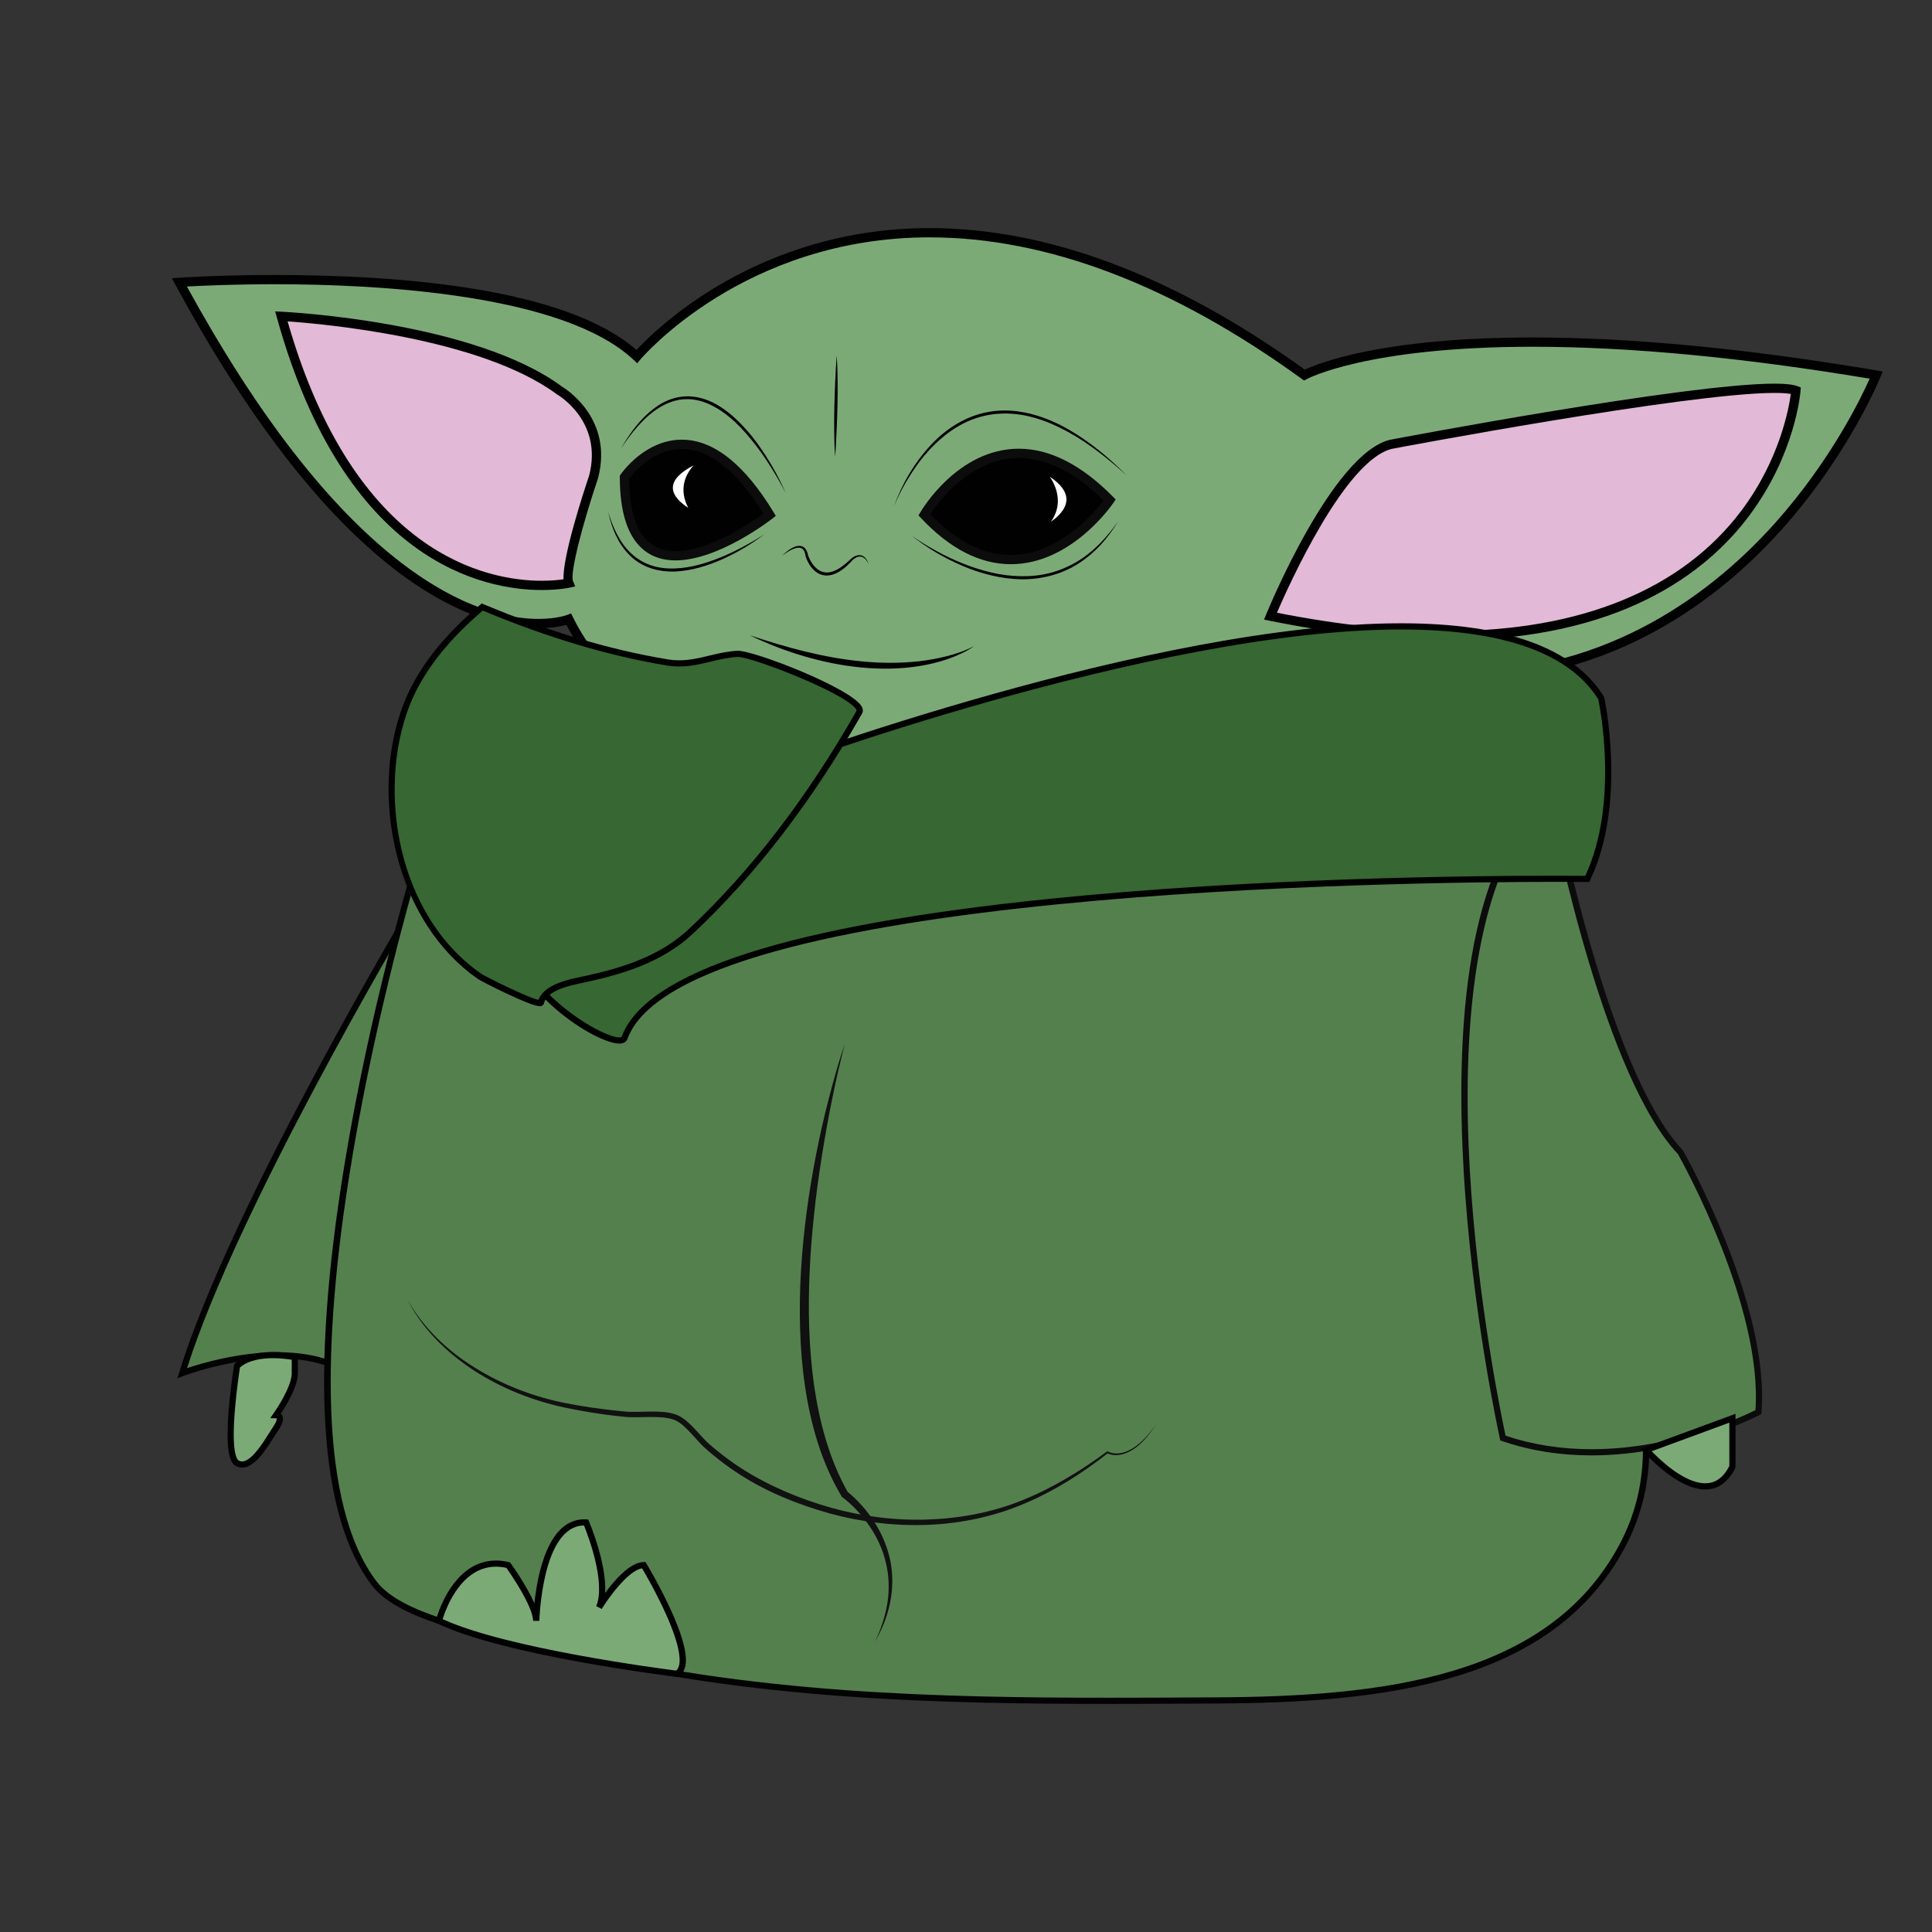 <?xml version="1.0" encoding="utf-8"?>
<!-- Generator: Adobe Illustrator 15.0.0, SVG Export Plug-In . SVG Version: 6.00 Build 0)  -->
<!DOCTYPE svg PUBLIC "-//W3C//DTD SVG 1.0//EN" "http://www.w3.org/TR/2001/REC-SVG-20010904/DTD/svg10.dtd">
<svg version="1.0" id="Layer_1" xmlns="http://www.w3.org/2000/svg" xmlns:xlink="http://www.w3.org/1999/xlink" x="0px" y="0px"
	 width="350px" height="350px" viewBox="0 0 350 350" enable-background="new 0 0 350 350" xml:space="preserve">
<rect x="0" y="0" width="350" height="350" fill="#333333" stroke="none"/>
<g>
	<path fill="#54804D" d="M75.373,163.247c0,0-32.946,54.911-42.36,85.504c0,0,24.318-9.413,34.516,3.923l25.102-73.738
		L75.373,163.247z"/>
	<path fill="#030303" d="M67.721,253.846l-0.637-0.832c-3.516-4.598-9.162-6.928-16.783-6.928c-8.741,0-17.004,3.156-17.086,3.188
		l-1.077,0.416l0.339-1.104c9.326-30.307,42.085-85.078,42.415-85.627l0.352-0.586l18.035,16.395L67.721,253.846z M50.301,244.965
		c7.541,0,13.262,2.21,17.023,6.57l24.658-72.433l-16.479-14.98c-3.521,5.929-32.461,55.069-41.621,83.727
		C36.44,246.99,43.212,244.965,50.301,244.965z"/>
</g>
<g>
	<path fill="#54804D" d="M75.107,157.797c0,0-30.009,99.287-7.3,129.073c5.741,7.53,26.301,10.045,34.322,12.087
		c38.29,9.743,78.914,9.282,118.162,9.094c25.654-0.12,59.602-1.969,73.518-27.855c12.388-23.043-3.662-49.111-18.132-66.96
		c-11.146-13.746-10.519-63.682,8.688-71.344L75.107,157.797z"/>
	<path fill="#030303" d="M201.074,308.68c-30.483,0-65.793-0.71-99.083-9.181c-1.627-0.414-3.762-0.845-6.233-1.344
		c-10.002-2.021-23.701-4.788-28.396-10.946c-9.515-12.479-11.188-38.096-4.974-76.136c4.616-28.255,12.108-53.19,12.183-53.438
		l0.111-0.368l0.382-0.029l212.906-16.183l-3.398,1.355c-7.496,2.991-11.319,12.249-13.207,19.49
		c-4.658,17.874-2.396,42.173,4.746,50.982c9.334,11.513,15.623,21.879,19.229,31.691c4.918,13.384,4.568,25.457-1.037,35.887
		c-13.169,24.495-43.354,28.006-74.01,28.15l-3.004,0.015C211.982,308.652,206.498,308.68,201.074,308.68z M75.535,158.326
		c-1.958,6.645-28.869,99.89-7.282,128.204c4.439,5.822,18.454,8.653,27.727,10.526c2.486,0.503,4.633,0.937,6.288,1.357
		c33.164,8.438,68.391,9.146,98.807,9.146c5.42,0,10.905-0.027,16.209-0.054l3.004-0.015c30.312-0.143,60.137-3.58,73.028-27.562
		c9.447-17.573,3.366-39.895-18.073-66.342c-7.329-9.039-9.693-33.81-4.96-51.969c1.734-6.654,5.078-14.967,11.364-18.959
		L75.535,158.326z"/>
</g>
<g>
	<path fill="#54804D" d="M280.898,143.635c0,0,9.413,50.205,23.533,65.109c0,0,15.688,27.456,14.119,47.067
		c0,0-23.533,12.55-46.282,4.707C272.269,260.519,251.873,169.522,280.898,143.635z"/>
	<path fill="#0C0C0C" d="M288.322,263.657c-5.752,0-11.215-0.878-16.236-2.609l-0.295-0.103l-0.068-0.305
		c-0.052-0.229-5.126-23.092-6.583-48.824c-1.962-34.664,3.215-57.744,15.386-68.599l0.74-0.661l0.183,0.975
		c0.094,0.5,9.544,50.213,23.39,64.828l0.08,0.106c0.157,0.276,15.756,27.833,14.191,47.39l-0.023,0.306l-0.271,0.145
		C318.678,256.379,304.838,263.657,288.322,263.657z M272.748,260.09c4.822,1.624,10.061,2.447,15.574,2.447
		c14.975,0,27.697-6.078,29.695-7.081c1.316-18.767-13.247-44.968-14.04-46.377c-13.117-13.925-22.007-57.036-23.438-64.349
		c-14.145,13.577-15.594,43.833-14.281,67.022C267.617,235.781,272.143,257.291,272.748,260.09z"/>
</g>
<g>
	<path fill="#7CAA77" d="M313.846,256.926v8.787c-4.707,9.498-15.609-3.041-15.609-3.041L313.846,256.926z"/>
	<path fill="#010101" d="M308.918,269.828c-5.144,0-10.863-6.512-11.105-6.789l-0.531-0.612l17.123-6.304v9.721l-0.057,0.118
		C313.074,268.527,311.248,269.828,308.918,269.828z M299.217,262.906c1.531,1.596,5.928,5.802,9.701,5.802
		c1.861,0,3.291-1.023,4.367-3.128v-7.852L299.217,262.906z"/>
</g>
<path fill="#111111" d="M153.033,189.133c-1.728,6.741-3.069,13.564-4.166,20.414c-0.536,3.428-1.016,6.861-1.375,10.307
	c-0.371,3.444-0.659,6.896-0.809,10.352c-0.327,6.906-0.166,13.839,0.78,20.66c0.983,6.795,2.781,13.541,6.153,19.509l-0.188-0.207
	c1.051,0.823,1.931,1.707,2.783,2.665c0.841,0.955,1.609,1.973,2.288,3.048c1.349,2.154,2.342,4.542,2.824,7.036
	c0.477,2.495,0.417,5.07-0.098,7.524c-0.255,1.229-0.622,2.429-1.074,3.591c-0.463,1.158-1.014,2.277-1.628,3.355
	c1.063-2.24,1.869-4.604,2.245-7.029c0.377-2.425,0.288-4.905-0.282-7.262c-0.552-2.362-1.584-4.594-2.945-6.592
	c-0.676-1.002-1.432-1.95-2.255-2.834c-0.818-0.876-1.727-1.727-2.649-2.407l-0.115-0.085l-0.073-0.122
	c-3.635-6.097-5.598-13.021-6.616-19.954c-0.515-3.477-0.798-6.98-0.892-10.482c-0.095-3.504-0.045-7.006,0.17-10.497
	c0.419-6.983,1.363-13.916,2.691-20.763c0.67-3.423,1.425-6.828,2.304-10.199C150.981,195.788,151.907,192.428,153.033,189.133z"/>
<path fill="#111111" d="M73.804,235.416c2.896,5.193,7.339,9.361,12.351,12.436c5.02,3.086,10.612,5.227,16.375,6.352
	c2.906,0.562,5.819,0.998,8.755,1.31c0.73,0.085,1.473,0.153,2.196,0.22c0.709,0.056,1.438,0.046,2.174,0.031
	c1.473-0.031,2.97-0.107,4.498,0.024c0.763,0.071,1.539,0.193,2.3,0.471c0.78,0.28,1.448,0.763,2.029,1.264
	c1.168,1.017,2.114,2.181,3.122,3.23c0.5,0.539,1.013,0.982,1.594,1.468c0.562,0.471,1.13,0.931,1.712,1.379
	c1.161,0.897,2.357,1.746,3.591,2.534c4.956,3.132,10.44,5.414,16.093,7.018c5.659,1.574,11.557,2.322,17.431,2.126
	c5.867-0.202,11.732-1.277,17.188-3.503c2.732-1.096,5.373-2.425,7.919-3.918c2.552-1.484,5.014-3.127,7.388-4.894l0.087-0.065
	l0.103,0.056c0.758,0.401,1.736,0.437,2.606,0.228c0.886-0.209,1.712-0.649,2.455-1.191c1.49-1.097,2.69-2.556,3.741-4.087
	c-0.998,1.565-2.141,3.077-3.627,4.24c-0.742,0.571-1.58,1.051-2.506,1.296c-0.922,0.235-1.93,0.256-2.846-0.196l0.191-0.011
	c-4.663,3.671-9.732,6.89-15.242,9.2c-5.5,2.332-11.454,3.575-17.423,3.807c-5.976,0.232-11.979-0.496-17.747-2.068
	c-5.746-1.605-11.354-3.861-16.4-7.119c-1.259-0.814-2.479-1.688-3.658-2.609c-0.589-0.459-1.17-0.936-1.742-1.419
	c-0.554-0.466-1.16-0.998-1.665-1.551c-1.035-1.094-1.965-2.243-3.034-3.179c-0.536-0.467-1.093-0.866-1.712-1.09
	c-0.63-0.235-1.332-0.354-2.041-0.424c-1.428-0.132-2.9-0.068-4.388-0.044c-0.745,0.011-1.5,0.018-2.269-0.046
	c-0.752-0.073-1.485-0.146-2.227-0.234c-2.955-0.347-5.9-0.847-8.805-1.454c-5.845-1.247-11.48-3.481-16.492-6.72
	C80.907,245.037,76.497,240.727,73.804,235.416z"/>
<g>
	<path fill="#7CAA77" d="M42.95,247.443c0,0-2.002,12.367-0.751,16.442c0.179,0.583,0.424,0.995,0.751,1.179
		c2.614,1.467,5.491-4.024,7.06-6.378c1.569-2.353,0-2.311,0-2.311s3.399-4.749,3.399-7.625s0-2.876,0-2.876
		S46.349,244.306,42.95,247.443z"/>
	<path fill="#010101" d="M43.86,265.87c-0.411,0-0.809-0.107-1.184-0.317c-0.448-0.251-0.78-0.743-1.013-1.503
		c-1.274-4.152,0.651-16.187,0.733-16.696l0.031-0.191l0.142-0.131c1.516-1.399,3.833-2.109,6.884-2.109
		c2.226,0,4.002,0.389,4.077,0.406l0.438,0.098v3.325c0,2.434-2.181,5.976-3.104,7.366c0.101,0.085,0.189,0.191,0.259,0.321
		c0.317,0.592,0.104,1.429-0.648,2.559c-0.216,0.323-0.456,0.707-0.718,1.123C48.235,262.547,46.15,265.87,43.86,265.87z
		 M43.472,247.729c-0.246,1.589-1.852,12.362-0.738,15.993c0.194,0.632,0.406,0.808,0.489,0.854
		c0.208,0.118,0.417,0.175,0.636,0.175c1.67,0,3.723-3.271,4.95-5.225c0.267-0.427,0.513-0.818,0.734-1.149
		c0.716-1.074,0.595-1.407,0.593-1.409c-0.015-0.013-0.079-0.03-0.124-0.031l-1.063-0.021l0.604-0.865
		c0.033-0.046,3.294-4.636,3.294-7.299v-2.413c-0.643-0.111-1.927-0.296-3.395-0.296C47.61,246.042,45.102,246.338,43.472,247.729z"
		/>
</g>
<g>
	<path fill="#7CAA77" d="M32.493,51.151c0,0,63.833-4.48,82.871,13.438c0,0,43.675-52.635,120.947,3.359
		c0,0,24.077-13.438,103.589,0c0,0-29.117,72.792-103.029,50.395c0,0-32.477,33.036-88.47,24.637c0,0-34.156-7.839-45.355-30.797
		C103.046,112.184,72.249,124.503,32.493,51.151z"/>
	<path fill="#010101" d="M166.436,145.188c-5.959,0-12.069-0.463-18.16-1.377l-0.063-0.012c-1.397-0.32-34.051-8.047-45.598-30.599
		c-0.909,0.248-2.631,0.602-5.062,0.602c-5.535,0-14.511-1.819-25.839-10.487C58.218,92.99,44.775,75.573,31.755,51.551
		l-0.622-1.147l1.301-0.091c0.071-0.005,7.239-0.5,17.313-0.5c22.942,0,52.741,2.375,65.555,13.586
		c3.448-3.727,22.015-22.078,53.091-22.078c21.508,0,44.382,8.628,67.995,25.648c2.424-1.153,13.945-5.833,41.316-5.833
		c17.867,0,38.84,2.014,62.336,5.984l1.025,0.174l-0.387,0.966c-0.055,0.138-5.664,13.963-17.832,27.584
		c-11.256,12.599-30.588,27.617-58.764,27.619c-0.002,0-0.004,0-0.005,0c-8.616,0-17.688-1.404-26.974-4.173
		c-1.525,1.466-7.706,7.095-18.225,12.794C207.846,138.062,189.791,145.188,166.436,145.188z M148.559,142.155
		c5.998,0.898,12.012,1.354,17.877,1.354c43.972-0.001,69.583-25.497,69.837-25.754l0.355-0.362l0.486,0.147
		c9.293,2.816,18.366,4.245,26.964,4.245c0.002,0,0.003,0,0.005,0c27.555-0.002,46.482-14.716,57.51-27.059
		c10.135-11.344,15.631-22.793,17.113-26.126c-22.977-3.838-43.494-5.783-61.002-5.783c-30.121,0-40.879,5.807-40.984,5.866
		l-0.469,0.261l-0.434-0.314C212.351,51.624,189.666,43,168.394,43c-33.634,0-52.199,21.904-52.383,22.125l-0.571,0.688
		l-0.651-0.613c-12.673-11.927-46.19-13.708-65.042-13.708c-7.506,0-13.384,0.276-15.885,0.416
		c12.708,23.214,25.783,40.057,38.871,50.073c10.954,8.382,19.542,10.142,24.818,10.142c3.311,0,5.166-0.712,5.184-0.72l0.722-0.283
		l0.343,0.696C114.557,133.865,147.387,141.877,148.559,142.155z"/>
</g>
<g>
	<path fill="#010101" d="M113.125,86.427c0,0,11.759-17.142,26.317,6.828C139.442,93.254,113.125,113.864,113.125,86.427z"/>
	<path fill="#0C0C0C" d="M122.375,101.523c-4.603,0-10.09-2.619-10.09-15.096v-0.26l0.147-0.215c0.177-0.257,4.4-6.302,11.085-6.302
		c5.736,0,11.335,4.431,16.643,13.169l0.387,0.638l-0.587,0.46C139.563,94.227,130.156,101.523,122.375,101.523z M113.965,86.702
		c0.058,8.721,2.886,13.142,8.409,13.142c6.147,0,13.779-5.221,15.95-6.802c-4.856-7.772-9.835-11.711-14.807-11.711
		C118.364,81.33,114.729,85.702,113.965,86.702z"/>
</g>
<g>
	<path fill="#010101" d="M167.439,93.254c0,0,13.438-23.146,33.596-2.668C201.035,90.586,185.917,112.96,167.439,93.254z"/>
	<path fill="#0C0C0C" d="M183.109,102.211c-5.59,0-11.068-2.82-16.283-8.382l-0.427-0.456l0.313-0.541
		c0.274-0.471,6.83-11.544,17.866-11.544c5.63,0,11.367,2.93,17.057,8.708l0.481,0.49l-0.385,0.57
		C201.424,91.512,194.067,102.211,183.109,102.211z M168.5,93.15c4.746,4.898,9.659,7.381,14.61,7.381
		c8.707,0,15.182-7.701,16.824-9.859c-5.191-5.112-10.354-7.703-15.355-7.703C175.826,82.969,169.926,90.994,168.5,93.15z"/>
</g>
<g>
	<path fill="#E2B9D7" d="M50.971,57.31c0,0,34.532,1.674,50.395,13.438c0,0,8.959,5.04,6.16,15.678c0,0-5.6,16.57-4.479,19.204
		C103.046,105.63,66.649,113.864,50.971,57.31z"/>
	<path fill="#010101" d="M98.148,106.889c-10.314,0-35.637-4.809-47.986-49.354l-0.311-1.12l1.161,0.056
		c1.419,0.069,34.92,1.819,50.82,13.577c0.769,0.463,9.32,5.898,6.505,16.592l-0.017,0.055c-2.702,7.996-5.125,17.142-4.502,18.606
		l0.394,0.926l-0.981,0.222C103.151,106.468,101.252,106.889,98.148,106.889z M52.101,58.222
		c12.148,42.38,36.204,46.987,46.047,46.987c1.783,0,3.149-0.149,3.94-0.265c-0.185-4.224,3.747-16.138,4.632-18.759
		c2.582-9.878-5.682-14.658-5.766-14.705l-0.088-0.058C87.021,61.155,58.251,58.648,52.101,58.222z"/>
</g>
<g>
	<path fill="#E2B9D7" d="M230.152,111.624c0,0,11.759-28.673,21.838-31.134c0,0,66.072-12.541,73.352-9.741
		C325.342,70.749,320.863,129.994,230.152,111.624z"/>
	<path fill="#010101" d="M262.215,115.997c-9.755,0-20.598-1.194-32.229-3.55l-0.995-0.201l0.385-0.94
		c0.486-1.187,12.041-29.098,22.416-31.632c2.229-0.424,53.77-10.173,69.707-10.173c1.979,0,3.334,0.152,4.145,0.464l0.584,0.224
		l-0.047,0.623c-0.035,0.463-0.957,11.475-9.318,22.644C309.162,103.739,293.432,115.997,262.215,115.997z M231.328,111.003
		c11.14,2.199,21.525,3.314,30.887,3.314c24.119,0,42.531-7.538,53.248-21.799c6.938-9.231,8.617-18.581,8.963-21.147
		c-0.566-0.104-1.475-0.19-2.928-0.19c-15.779,0-68.817,10.033-69.352,10.134C243.635,83.395,233.451,106.072,231.328,111.003z"/>
</g>
<path fill="#010101" d="M141.682,100.683c0.342-0.357,0.72-0.681,1.125-0.972c0.407-0.286,0.836-0.56,1.333-0.714
	c0.247-0.075,0.512-0.125,0.789-0.104c0.275,0.019,0.561,0.128,0.777,0.318c0.438,0.389,0.593,0.936,0.69,1.436l-0.008-0.034
	c0.401,1.071,1.067,2.139,2.021,2.717c0.478,0.282,1.026,0.417,1.581,0.374c0.556-0.038,1.104-0.238,1.62-0.503
	c0.517-0.269,0.998-0.619,1.463-0.989c0.23-0.189,0.458-0.381,0.677-0.586l0.327-0.31c0.111-0.114,0.245-0.22,0.374-0.309
	c0.264-0.181,0.556-0.329,0.878-0.401c0.32-0.073,0.675-0.04,0.967,0.111c0.591,0.313,0.877,0.917,1.065,1.482
	c-0.264-0.534-0.613-1.086-1.147-1.298c-0.534-0.208-1.116,0.034-1.56,0.382c-0.115,0.09-0.216,0.18-0.311,0.29l-0.314,0.336
	c-0.211,0.223-0.435,0.436-0.662,0.646c-0.458,0.416-0.961,0.789-1.511,1.101c-0.548,0.31-1.166,0.541-1.824,0.595
	c-0.656,0.062-1.345-0.098-1.906-0.446c-0.565-0.343-1.015-0.824-1.369-1.349c-0.352-0.532-0.624-1.089-0.822-1.703l-0.006-0.018
	l-0.002-0.017c-0.06-0.458-0.181-0.927-0.481-1.219c-0.292-0.3-0.776-0.331-1.227-0.214c-0.454,0.116-0.901,0.32-1.322,0.565
	C142.477,100.099,142.071,100.379,141.682,100.683z"/>
<path fill="#010101" d="M142.334,89.319c-0.792-1.551-1.65-3.067-2.58-4.536c-0.917-1.476-1.897-2.912-2.962-4.279
	c-2.125-2.713-4.54-5.313-7.578-6.919c-1.5-0.803-3.175-1.31-4.871-1.276c-1.699,0.017-3.352,0.6-4.816,1.478
	c-1.469,0.885-2.758,2.064-3.908,3.357c-1.166,1.283-2.186,2.699-3.148,4.15c1.726-3.004,3.843-5.923,6.83-7.873
	c1.48-0.969,3.235-1.578,5.032-1.622c1.799-0.052,3.574,0.468,5.143,1.292c1.569,0.84,2.962,1.952,4.224,3.174
	c1.259,1.229,2.407,2.563,3.436,3.981C139.197,83.074,140.946,86.121,142.334,89.319z"/>
<path fill="#010101" d="M161.932,91.75c1.516-4.193,3.839-8.136,6.946-11.394c1.554-1.625,3.361-3.027,5.369-4.074
	c2.005-1.047,4.226-1.701,6.488-1.875c2.266-0.167,4.544,0.137,6.709,0.758c2.168,0.627,4.241,1.543,6.182,2.669
	c3.895,2.245,7.349,5.147,10.488,8.312c-1.653-1.498-3.344-2.954-5.128-4.286c-1.772-1.346-3.622-2.588-5.57-3.651
	c-1.95-1.053-3.98-1.966-6.11-2.554c-2.123-0.593-4.338-0.867-6.527-0.691c-2.189,0.153-4.341,0.768-6.298,1.771
	c-1.964,0.996-3.721,2.372-5.296,3.922c-1.572,1.559-2.942,3.321-4.143,5.19C163.83,87.711,162.781,89.687,161.932,91.75z"/>
<path fill="#010101" d="M151.573,64.402c0.115,1.532,0.152,3.067,0.17,4.601c0.025,1.534-0.003,3.066-0.031,4.598
	c-0.041,1.532-0.083,3.063-0.16,4.593l-0.11,2.296c-0.054,0.766-0.085,1.531-0.149,2.297c-0.062-0.766-0.086-1.533-0.125-2.299
	l-0.046-2.301c-0.024-1.534,0.003-3.066,0.031-4.599c0.042-1.532,0.084-3.062,0.162-4.593
	C151.385,67.465,151.457,65.935,151.573,64.402z"/>
<path fill="#010101" d="M138.462,96.786c-2.331,1.792-4.885,3.293-7.574,4.512c-2.69,1.199-5.572,2.091-8.563,2.238
	c-1.492,0.05-3.006-0.119-4.435-0.599c-1.423-0.48-2.753-1.272-3.811-2.337c-1.067-1.055-1.895-2.318-2.527-3.655
	c-0.618-1.346-1.065-2.758-1.367-4.196c0.424,1.405,0.921,2.79,1.613,4.074c0.671,1.29,1.52,2.49,2.579,3.466
	c1.059,0.971,2.307,1.729,3.673,2.164c1.364,0.441,2.815,0.585,4.253,0.523c2.893-0.095,5.722-0.971,8.414-2.072
	c1.351-0.554,2.669-1.19,3.958-1.884C135.972,98.339,137.233,97.59,138.462,96.786z"/>
<path fill="#010101" d="M165.199,97.066c1.458,1.033,2.981,1.967,4.552,2.808c1.564,0.853,3.175,1.616,4.829,2.265
	c3.301,1.296,6.788,2.202,10.325,2.245c1.763,0.041,3.532-0.137,5.241-0.567c1.711-0.426,3.346-1.125,4.871-2.013
	c3.055-1.799,5.54-4.459,7.558-7.397c-0.913,1.537-1.98,2.986-3.192,4.313c-1.226,1.314-2.609,2.492-4.142,3.452
	c-3.063,1.938-6.734,2.836-10.346,2.771c-3.622-0.092-7.173-1.011-10.477-2.408C171.117,101.123,167.989,99.304,165.199,97.066z"/>
<g>
	<path fill="#376732" d="M138.462,139.621c0,0,129.486-48.715,151.604-13.158c0,0,4.199,18.758-2.521,32.756
		c0,0-163.223-1.96-174.421,28.837C111.365,192.895,53.176,156.491,138.462,139.621z"/>
	<path fill="#010101" d="M112.208,189.055c-4.405,0-19.477-9.684-20.584-20.995c-0.865-8.833,6.533-21.028,46.686-28.979
		c2.09-0.781,70.55-26.167,115.518-26.167c18.893,0,31.244,4.459,36.715,13.253l0.051,0.081l0.021,0.093
		c0.042,0.189,4.165,19.109-2.562,33.121l-0.154,0.322l-0.357-0.004c-0.002,0-2.083-0.025-5.781-0.025
		c-26.342,0-158.245,1.374-168.107,28.494C113.542,188.549,113.208,189.055,112.208,189.055z M253.826,114.034
		c-45.238,0-114.473,25.851-115.167,26.111l-0.089,0.026c-39.367,7.787-46.653,19.405-45.833,27.78
		c1.078,11.006,16.038,19.985,19.47,19.985c0.263,0,0.375-0.055,0.393-0.074c4.291-11.802,30.396-20.227,77.589-25.039
		c37.08-3.78,76.389-4.188,91.568-4.188c2.812,0,4.691,0.015,5.436,0.021c6.113-13.135,2.645-30.561,2.346-31.979
		C284.26,118.287,272.246,114.034,253.826,114.034z"/>
</g>
<g>
	<path fill="#376732" d="M87.367,109.968c10.737,4.5,21.979,8.115,33.471,10.029c4.818,0.803,8.19-1.284,12.769-1.545
		c2.771-0.155,23.537,7.98,22.073,10.555c-8.232,14.473-18.387,28.38-30.577,39.773c-5.154,4.816-11.899,7.008-18.683,8.511
		c-2.491,0.552-7.717,1.328-8.413,4.322c-0.208,0.896-10.35-4.196-11.116-4.728c-14.842-10.302-19.465-33.031-13.287-49.081
		C76.312,120.772,81.649,114.767,87.367,109.968z"/>
	<path fill="#010101" d="M97.773,182.279c-1.815,0-10.601-4.518-11.201-4.934c-7.086-4.918-12.325-12.984-14.75-22.709
		c-2.285-9.163-1.826-19.016,1.26-27.033c2.406-6.251,7.091-12.328,13.925-18.064l0.262-0.22l0.315,0.132
		c11.83,4.957,22.738,8.226,33.346,9.993c0.708,0.118,1.399,0.175,2.117,0.175c1.903,0,3.604-0.407,5.403-0.838
		c1.605-0.385,3.266-0.783,5.125-0.889c0.037-0.002,0.075-0.003,0.115-0.003c3.013,0,20.458,6.744,22.396,10.078
		c0.346,0.595,0.235,1.044,0.08,1.316c-9.049,15.909-19.372,29.335-30.682,39.906c-5.501,5.141-12.664,7.257-18.944,8.649
		c-0.246,0.055-0.519,0.111-0.811,0.172c-2.48,0.516-6.631,1.379-7.178,3.73C98.492,182,98.255,182.279,97.773,182.279z
		 M97.773,181.16v0.559l0.01-0.561C97.78,181.159,97.777,181.159,97.773,181.16z M87.467,110.617
		c-6.545,5.547-11.033,11.396-13.34,17.389c-5.747,14.93-2.379,37.688,13.083,48.42c0.632,0.438,8.508,4.373,10.353,4.711
		c0.966-2.774,5.305-3.676,7.939-4.223c0.287-0.061,0.555-0.115,0.796-0.17c6.133-1.359,13.118-3.417,18.422-8.374
		c11.227-10.493,21.479-23.83,30.472-39.641c0-0.002,0.009-0.135-0.25-0.442c-2.59-3.069-18.806-9.278-21.252-9.278
		c-1.811,0.102-3.422,0.487-4.979,0.86c-1.784,0.428-3.628,0.87-5.664,0.87c-0.779,0-1.532-0.062-2.301-0.19
		C110.146,118.784,99.256,115.535,87.467,110.617z"/>
</g>
<g>
	<path fill="#FFFFFF" d="M127.402,83.193c0,0-5.878,3.56-1.958,9.556C125.443,92.749,115.642,88.079,127.402,83.193z"/>
	<path fill="#010101" d="M126.224,93.431l-0.901-0.429c-0.166-0.079-4.057-1.965-3.987-4.711c0.049-1.932,2.054-3.734,5.959-5.356
		l0.253,0.498c-0.024,0.015-2.45,1.516-3.041,4.123c-0.362,1.601,0.031,3.296,1.171,5.041L126.224,93.431z M125.667,84.303
		c-2.469,1.279-3.736,2.621-3.772,4.001c-0.042,1.634,1.68,2.99,2.78,3.687c-0.808-1.562-1.048-3.093-0.714-4.564
		C124.264,86.1,124.979,85.05,125.667,84.303z"/>
</g>
<g>
	<path fill="#FFFFFF" d="M188.996,85.307c0,0,5.32,5.319,0,10.359C188.996,95.666,199.076,90.906,188.996,85.307z"/>
	<path fill="#010101" d="M187.533,96.667l1.271-1.204c1.486-1.408,2.252-2.97,2.275-4.642c0.042-2.951-2.258-5.293-2.281-5.316
		l-1.404-1.408l1.738,0.966c3.13,1.739,4.686,3.6,4.621,5.532c-0.104,3.148-4.453,5.237-4.638,5.325L187.533,96.667z M190.19,86.362
		c0.688,1.031,1.475,2.619,1.45,4.462c-0.018,1.304-0.441,2.541-1.264,3.693c1.225-0.852,2.763-2.253,2.817-3.942
		C193.241,89.151,192.231,87.738,190.19,86.362z"/>
</g>
<g>
	<path fill="#7CAA77" d="M79.519,293.618c0,0,0.063-0.246,0.198-0.664c0.818-2.532,4.28-11.343,12.353-9.42
		c0,0,4.94,6.836,5.082,10.084c0,0,0.404-18.265,9.024-17.813c0,0,4.442,10.344,2.352,15.383c0,0,4.702-7.652,8.097-7.652
		c0,0,10.332,17.077,6.007,19.688C122.632,303.224,91.521,299.409,79.519,293.618z"/>
	<path fill="#010101" d="M122.756,303.803l-0.192-0.023c-1.274-0.156-31.34-3.892-43.288-9.656l-0.412-0.199l0.113-0.444
		c0,0,0.066-0.259,0.208-0.697c0.764-2.365,3.791-10.08,10.664-10.08c0.76,0,1.551,0.097,2.351,0.287l0.202,0.049l0.122,0.168
		c0.152,0.211,2.841,3.952,4.287,7.251c0.561-5.353,2.536-15.586,9.394-15.212l0.348,0.019l0.138,0.319
		c0.155,0.362,3.228,7.601,2.936,12.99c1.734-2.355,4.564-5.598,6.999-5.598h0.316l0.163,0.27c0.026,0.044,2.625,4.353,4.658,8.928
		c2.883,6.488,3.263,10.26,1.159,11.53L122.756,303.803z M80.19,293.316c11.548,5.325,39.571,8.979,42.298,9.324
		c1.259-1.033,0.632-4.651-1.746-10.005c-1.701-3.83-3.808-7.476-4.421-8.517c-2.52,0.391-6.103,5.389-7.316,7.362l-0.994-0.508
		c1.773-4.276-1.491-12.83-2.213-14.617c-7.618,0.098-8.082,17.103-8.086,17.274l-1.119,0.013c-0.121-2.771-4.104-8.545-4.855-9.61
		c-0.646-0.141-1.28-0.212-1.889-0.212c-6.117,0-8.893,7.122-9.598,9.305C80.228,293.194,80.208,293.258,80.19,293.316z"/>
</g>
<path fill="#010101" d="M176.455,117.046c-0.704,0.525-1.482,0.949-2.277,1.327c-0.795,0.379-1.614,0.713-2.446,1.009
	c-1.671,0.576-3.397,0.996-5.144,1.274c-3.497,0.568-7.066,0.592-10.583,0.266c-3.517-0.349-6.99-1.048-10.365-2.046
	c-3.38-0.983-6.66-2.274-9.817-3.793c3.322,1.116,6.666,2.119,10.043,2.949c3.38,0.816,6.798,1.454,10.246,1.777
	c3.444,0.341,6.919,0.366,10.356-0.014c1.717-0.198,3.427-0.493,5.104-0.934C173.254,118.436,174.907,117.866,176.455,117.046z"/>
</svg>
